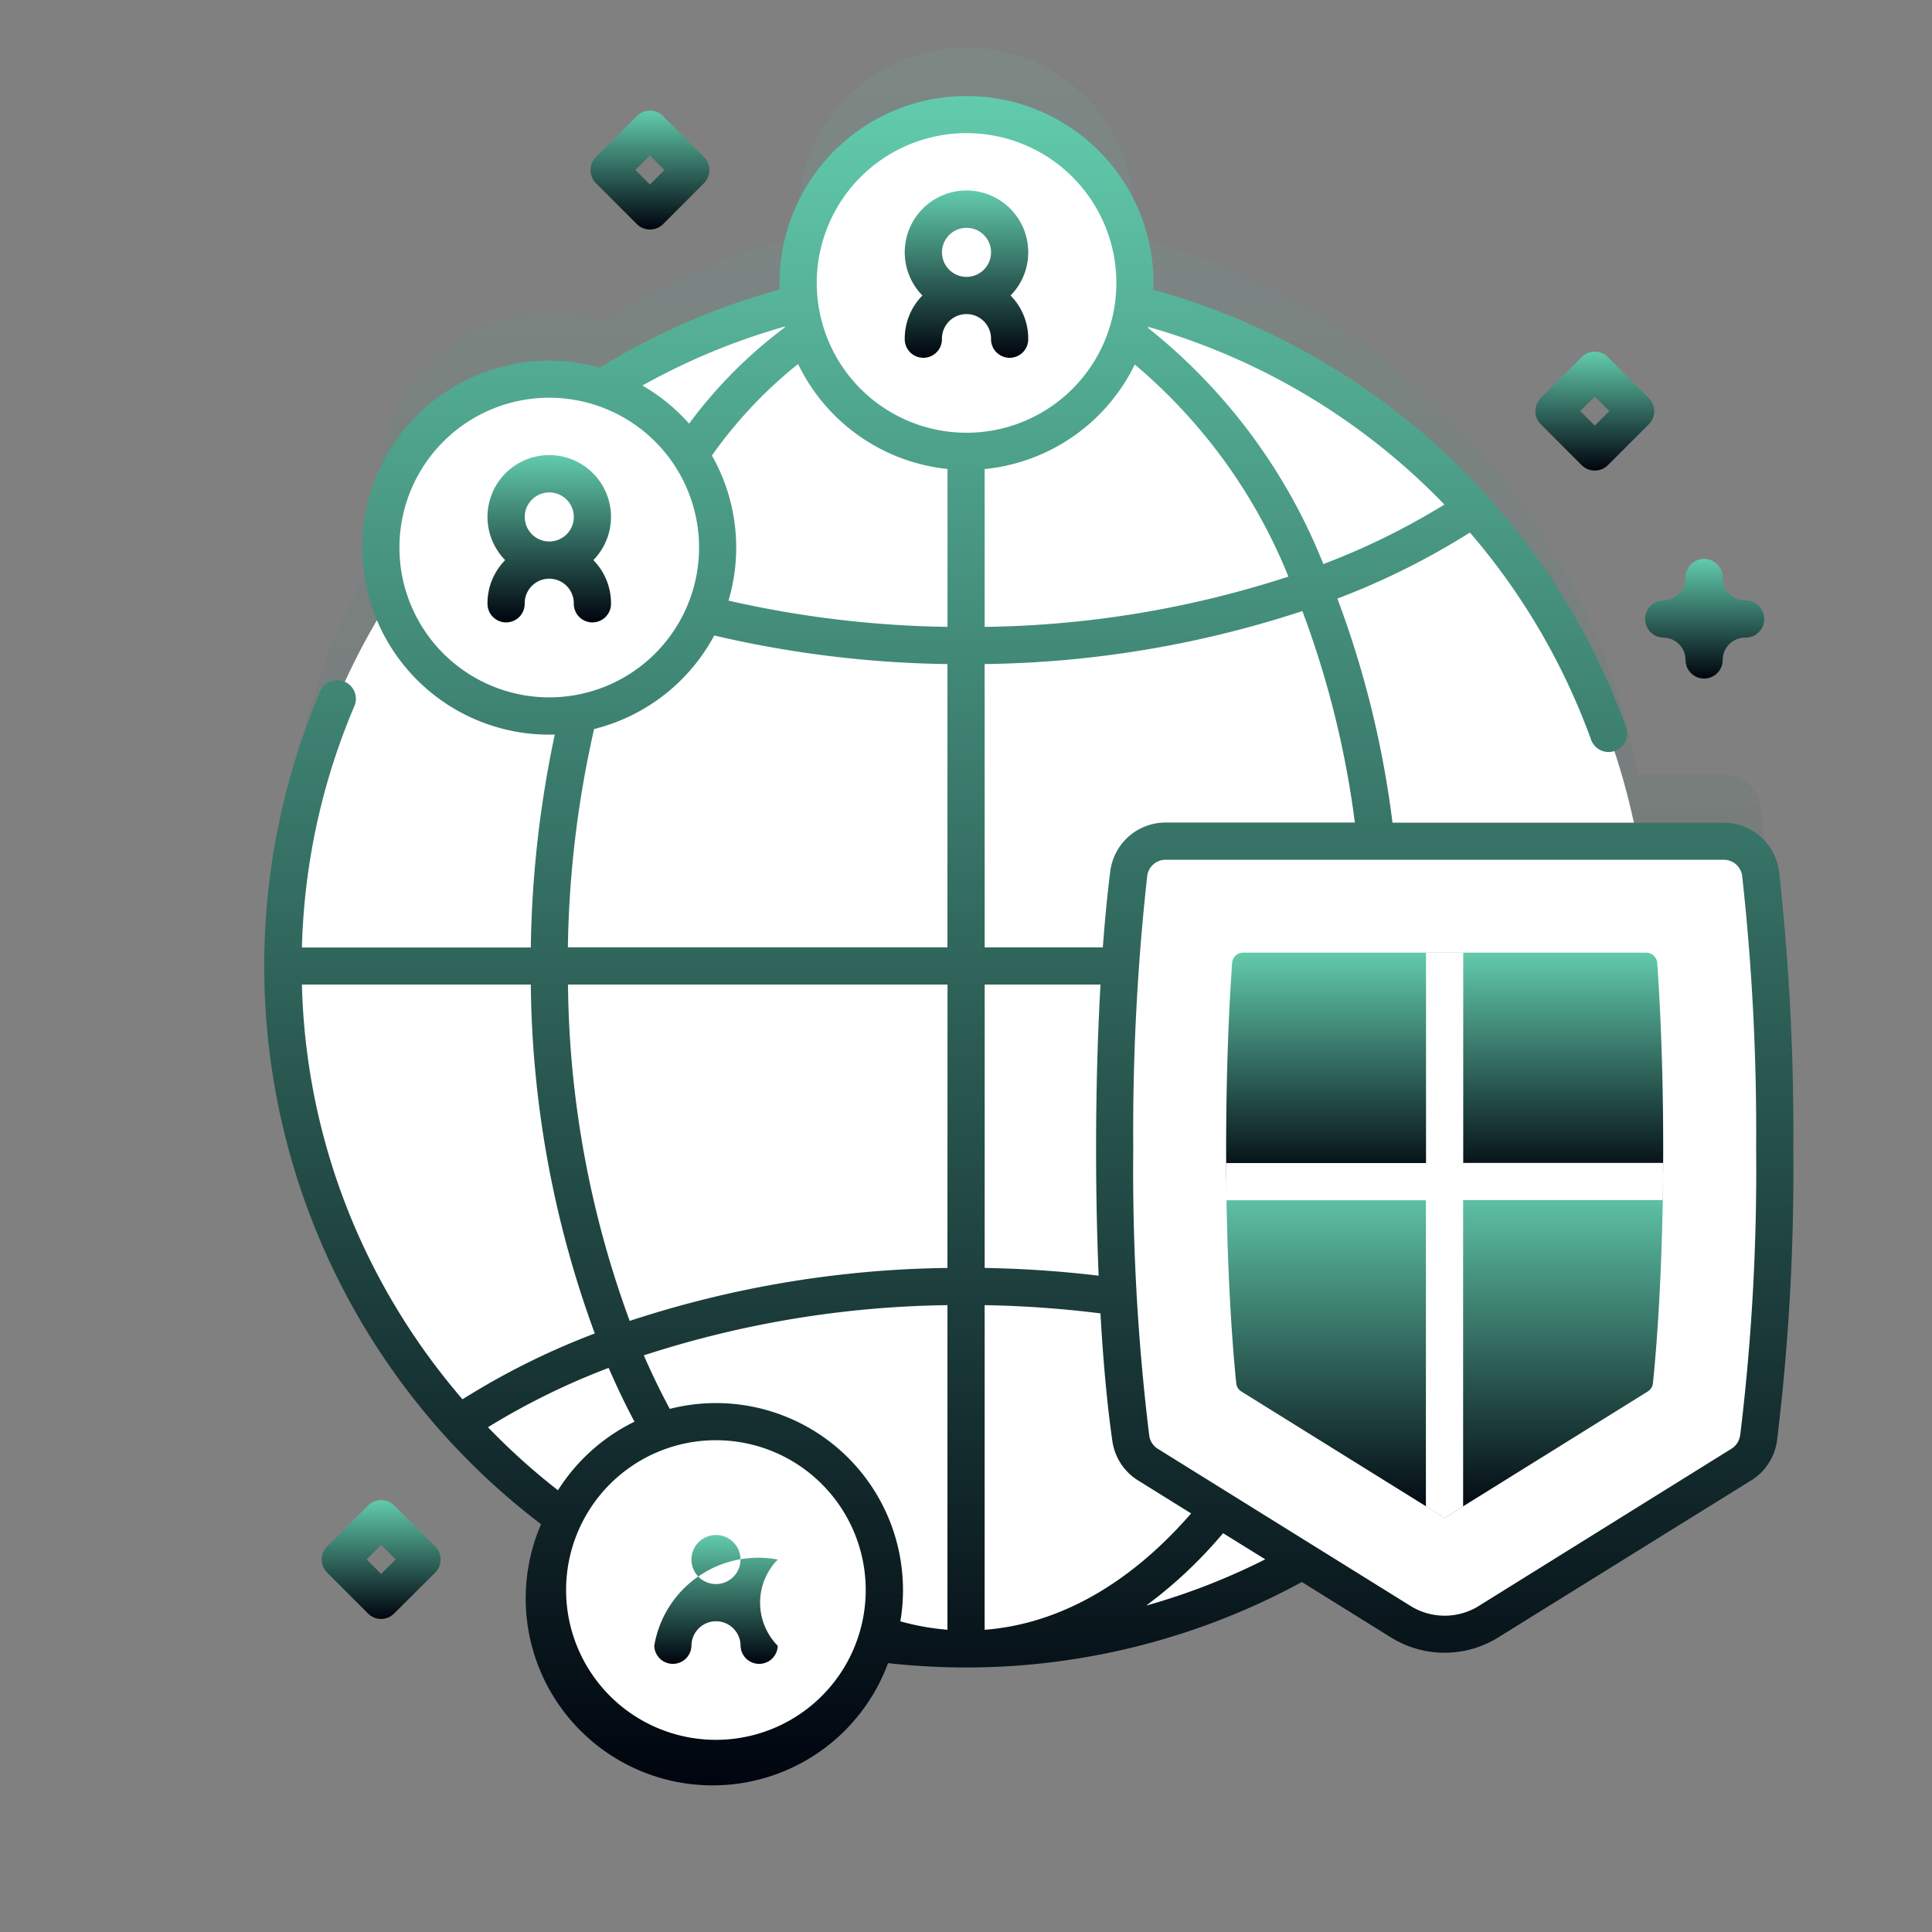 <svg id="Group_11" data-name="Group 11" xmlns="http://www.w3.org/2000/svg" xmlns:xlink="http://www.w3.org/1999/xlink" width="114.918" height="114.918" viewBox="0 0 114.918 114.918">
  <rect x="0" y="0" width="114.918" height="114.918" fill="#808080" stroke="none"/>
  <defs>
    <linearGradient id="linear-gradient" x1="0.5" x2="0.5" y2="1" gradientUnits="objectBoundingBox">
      <stop offset="0" stop-color="#62cbac"/>
      <stop offset="1" stop-color="#00040e"/>
    </linearGradient>
  </defs>
  <path id="Path_268" data-name="Path 268" d="M143.353,68.657a2.213,2.213,0,0,0-2.191-1.918h-5.113a40.68,40.68,0,0,0-29.984-31.984,10.016,10.016,0,1,0-19.879-.013,40.406,40.406,0,0,0-11.721,5.017A10.016,10.016,0,0,0,61.785,52.385,40.637,40.637,0,0,0,116.1,109.521l5.833,3.627a4.976,4.976,0,0,0,5.255,0l15.02-9.339a2.2,2.2,0,0,0,1.02-1.557A131.032,131.032,0,0,0,144.192,85a137.947,137.947,0,0,0-.84-16.347Z" transform="translate(-38.634 -20.67)" opacity="0.1" fill="url(#linear-gradient)"/>
  <circle id="Ellipse_20" data-name="Ellipse 20" cx="40.63" cy="40.63" r="40.63" transform="translate(0 57.459) rotate(-45)" fill="#fff"/>
  <circle id="Ellipse_21" data-name="Ellipse 21" cx="10.016" cy="10.016" r="10.016" transform="translate(18.5 32.567) rotate(-45)" fill="#fff"/>
  <path id="Path_269" data-name="Path 269" d="M117.8,136.756a3.673,3.673,0,1,0-6.295,2.566,3.658,3.658,0,0,0-1.051,2.566,1.107,1.107,0,1,0,2.213,0,1.46,1.46,0,0,1,2.92,0,1.107,1.107,0,1,0,2.213,0,3.659,3.659,0,0,0-1.05-2.566,3.66,3.66,0,0,0,1.049-2.566Zm-3.671-1.459a1.459,1.459,0,1,1-1.459,1.459,1.459,1.459,0,0,1,1.459-1.459Z" transform="translate(-81.457 -106.007)" fill="url(#linear-gradient)"/>
  <circle id="Ellipse_22" data-name="Ellipse 22" cx="10.016" cy="10.016" r="10.016" transform="translate(43.321 16.833) rotate(-45)" fill="#fff"/>
  <path id="Path_270" data-name="Path 270" d="M230,65.612a3.673,3.673,0,1,0-6.295,2.566,3.658,3.658,0,0,0-1.051,2.566,1.107,1.107,0,1,0,2.213,0,1.46,1.46,0,0,1,2.92,0,1.107,1.107,0,1,0,2.213,0,3.66,3.66,0,0,0-1.05-2.566A3.658,3.658,0,0,0,230,65.612Zm-3.671-1.459a1.459,1.459,0,1,1-1.459,1.459,1.459,1.459,0,0,1,1.459-1.459Z" transform="translate(-168.839 -50.602)" fill="url(#linear-gradient)"/>
  <circle id="Ellipse_23" data-name="Ellipse 23" cx="10.016" cy="10.016" r="10.016" transform="translate(29.531 89.163) rotate(-22.514)" fill="#fff"/>
  <path id="Path_271" data-name="Path 271" d="M162.631,416.359a6.274,6.274,0,0,0-7.344,5.132,1.107,1.107,0,0,0,2.213,0,1.46,1.46,0,1,1,2.92,0,1.107,1.107,0,0,0,2.213,0,3.661,3.661,0,0,1,0-5.132Zm-3.673-1.459a1.459,1.459,0,1,1-1.459,1.459,1.459,1.459,0,0,1,1.459-1.459Z" transform="translate(-116.371 -323.596)" fill="url(#linear-gradient)"/>
  <path id="Path_272" data-name="Path 272" d="M316.347,273.935a2.2,2.2,0,0,0,1.02-1.557,131.037,131.037,0,0,0,.962-17.251,137.979,137.979,0,0,0-.84-16.348,2.213,2.213,0,0,0-2.191-1.918H282.1a2.213,2.213,0,0,0-2.191,1.918,137.991,137.991,0,0,0-.84,16.348,131.053,131.053,0,0,0,.962,17.251,2.213,2.213,0,0,0,1.02,1.557l15.02,9.339a4.976,4.976,0,0,0,5.255,0Z" transform="translate(-212.77 -186.819)" fill="#fff"/>
  <path id="Path_273" data-name="Path 273" d="M140.557,82.6a3.32,3.32,0,0,0-3.289-2.892h-19.7a58.5,58.5,0,0,0-3.277-13.329,44.112,44.112,0,0,0,7.883-3.928,39.522,39.522,0,0,1,7.192,12.283,1.107,1.107,0,1,0,2.079-.756,41.75,41.75,0,0,0-28.1-25.968c0-.134.01-.267.01-.4a11.123,11.123,0,0,0-22.246,0c0,.128,0,.255.01.384a41.485,41.485,0,0,0-10.709,4.647,11.122,11.122,0,1,0-3,21.832c.111,0,.221,0,.331-.009a65.017,65.017,0,0,0-1.427,12.67H52.7a39.21,39.21,0,0,1,3.1-14.313,1.107,1.107,0,1,0-2.036-.863,41.708,41.708,0,0,0,13.16,49.479A11.12,11.12,0,1,0,87.563,129.7a42.352,42.352,0,0,0,4.638.259,41.786,41.786,0,0,0,19.976-5.084l5.279,3.284a6.05,6.05,0,0,0,6.422,0l15.028-9.329a3.3,3.3,0,0,0,1.53-2.337,132.344,132.344,0,0,0,.974-17.412,140.472,140.472,0,0,0-.85-16.487ZM115.324,79.7H104.071a3.32,3.32,0,0,0-3.289,2.892c-.171,1.347-.32,2.876-.443,4.533h-7.03V70.274a62.975,62.975,0,0,0,18.9-3.153A56.325,56.325,0,0,1,115.33,79.7ZM74.581,114.578q-.825-1.533-1.545-3.184a60.748,60.748,0,0,1,18.06-2.987v19.307a14.608,14.608,0,0,1-2.8-.5,11.123,11.123,0,0,0-13.713-12.637Zm25.507-7.924a66.525,66.525,0,0,0-6.777-.46V89.336H100.2c-.171,3.012-.263,6.345-.263,9.739,0,2.628.053,5.182.153,7.579Zm-8.992-.46a62.948,62.948,0,0,0-18.9,3.15,59.522,59.522,0,0,1-3.67-20.008H91.1Zm2.213,2.213a64.419,64.419,0,0,1,6.888.49c.165,2.9.406,5.5.71,7.6a3.3,3.3,0,0,0,1.53,2.337l3.153,1.961c-3.658,4.21-7.871,6.583-12.282,6.922ZM77.088,57.869a26.609,26.609,0,0,1,5.123-5.442A11.148,11.148,0,0,0,91.1,58.67v9.392A62.452,62.452,0,0,1,78.072,66.5a11.085,11.085,0,0,0-.987-8.634Zm25.152-5.411a32.283,32.283,0,0,1,9.138,12.614,60.776,60.776,0,0,1-18.069,2.991V58.675a11.147,11.147,0,0,0,8.93-6.217Zm18.416,8.328a42.267,42.267,0,0,1-7.2,3.541,34.039,34.039,0,0,0-10.427-14.046l.015-.062A39.477,39.477,0,0,1,120.655,60.786ZM92.234,38.693A8.911,8.911,0,1,1,83.322,47.6,8.911,8.911,0,0,1,92.234,38.693ZM81.419,50.2l.01.043a27.8,27.8,0,0,0-5.7,5.731,11.2,11.2,0,0,0-2.777-2.267A39.26,39.26,0,0,1,81.417,50.2ZM58.5,63.344a8.911,8.911,0,1,1,8.911,8.911A8.911,8.911,0,0,1,58.5,63.344ZM70.079,74.138a11.166,11.166,0,0,0,7.146-5.563,64.541,64.541,0,0,0,13.871,1.7V87.123H68.519a62.54,62.54,0,0,1,1.56-12.985ZM52.7,89.336H66.314a61.817,61.817,0,0,0,3.806,20.755,44.157,44.157,0,0,0-7.868,3.916,39.663,39.663,0,0,1-5.231-7.751A39.03,39.03,0,0,1,52.7,89.336ZM63.763,115.67a42.3,42.3,0,0,1,7.182-3.531q.716,1.656,1.535,3.2a11.2,11.2,0,0,0-4.551,4.08,39.7,39.7,0,0,1-4.161-3.748Zm13.561,18.593a8.911,8.911,0,1,1,8.911-8.911,8.911,8.911,0,0,1-8.911,8.911Zm25.6-7.992a26.689,26.689,0,0,0,4.567-4.3L110,123.526a39.281,39.281,0,0,1-7.071,2.749Zm35.316-10.1a1.1,1.1,0,0,1-.509.776l-15.016,9.344a3.845,3.845,0,0,1-4.086,0l-15.02-9.339a1.1,1.1,0,0,1-.509-.776,130.149,130.149,0,0,1-.952-17.093,138.16,138.16,0,0,1,.831-16.208,1.1,1.1,0,0,1,1.095-.959h33.2a1.1,1.1,0,0,1,1.093.959,138.141,138.141,0,0,1,.831,16.208,130.047,130.047,0,0,1-.952,17.094Z" transform="translate(-34.741 -30.775)" fill="url(#linear-gradient)"/>
  <g id="Group_36" data-name="Group 36" transform="translate(72.932 56.664)">
    <path id="Path_274" data-name="Path 274" d="M322.032,266.822v13.611H309.047q-.01-.977-.012-1.967c0-3.941.127-7.762.357-11.03a.662.662,0,0,1,.661-.614Z" transform="translate(-309.035 -266.822)" fill="url(#linear-gradient)"/>
    <path id="Path_275" data-name="Path 275" d="M309.083,328.349h12.985v20.008l-12.081-7.511a.658.658,0,0,1-.31-.493C309.346,337.058,309.132,332.816,309.083,328.349Z" transform="translate(-309.076 -314.738)" fill="url(#linear-gradient)"/>
    <path id="Path_276" data-name="Path 276" d="M380.8,278.466q0,.987-.012,1.967H367.805V266.822h11.98a.662.662,0,0,1,.661.614C380.675,270.7,380.8,274.523,380.8,278.466Z" transform="translate(-354.803 -266.82)" fill="url(#linear-gradient)"/>
    <path id="Path_277" data-name="Path 277" d="M380.793,328.349c-.049,4.467-.263,8.706-.6,12a.661.661,0,0,1-.31.493L367.8,348.357V328.349Z" transform="translate(-354.806 -314.738)" fill="url(#linear-gradient)"/>
  </g>
  <path id="Path_278" data-name="Path 278" d="M335.041,280.432v-1.105H323.156v-12.5h-2.213v12.51H309.052v1.105h0q0,.556.016,1.107h11.868v18.213l1.107.688,1.107-.688V281.538h11.868C335.032,281.171,335.041,280.432,335.041,280.432Z" transform="translate(-236.121 -210.157)" fill="#fff"/>
  <path id="Path_279" data-name="Path 279" d="M425.112,168.206a1.107,1.107,0,0,1-1.107-1.107,1.328,1.328,0,0,0-1.328-1.328,1.107,1.107,0,0,1,0-2.213,1.328,1.328,0,0,0,1.328-1.328,1.107,1.107,0,1,1,2.213,0,1.328,1.328,0,0,0,1.328,1.328,1.107,1.107,0,1,1,0,2.213,1.328,1.328,0,0,0-1.328,1.328A1.107,1.107,0,0,1,425.112,168.206Z" transform="translate(-323.748 -127.845)" fill="url(#linear-gradient)"/>
  <path id="Path_280" data-name="Path 280" d="M69.411,421.09a1.106,1.106,0,0,1-.782-.325L66.2,418.336a1.105,1.105,0,0,1,0-1.564l2.429-2.429a1.107,1.107,0,0,1,1.564,0l2.429,2.429a1.105,1.105,0,0,1,0,1.564l-2.438,2.43A1.107,1.107,0,0,1,69.411,421.09Zm-.865-3.541.865.865.865-.865-.865-.865Z" transform="translate(-46.74 -324.793)" fill="url(#linear-gradient)"/>
  <path id="Path_281" data-name="Path 281" d="M395.724,112.316a1.1,1.1,0,0,1-.782-.325l-2.429-2.429a1.105,1.105,0,0,1,0-1.564l2.429-2.429a1.105,1.105,0,0,1,1.564,0L398.934,108a1.105,1.105,0,0,1,0,1.564l-2.429,2.429a1.1,1.1,0,0,1-.782.323Zm-.865-3.541.865.865.865-.865-.865-.865Z" transform="translate(-300.864 -84.326)" fill="url(#linear-gradient)"/>
  <path id="Path_282" data-name="Path 282" d="M141.682,47.494a1.1,1.1,0,0,1-.782-.323l-2.429-2.429a1.105,1.105,0,0,1,0-1.564l2.429-2.429a1.105,1.105,0,0,1,1.564,0l2.429,2.429a1.105,1.105,0,0,1,0,1.564l-2.429,2.435A1.1,1.1,0,0,1,141.682,47.494Zm-.865-3.541.865.865.865-.865-.865-.865Z" transform="translate(-103.023 -33.844)" fill="url(#linear-gradient)"/>
</svg>
